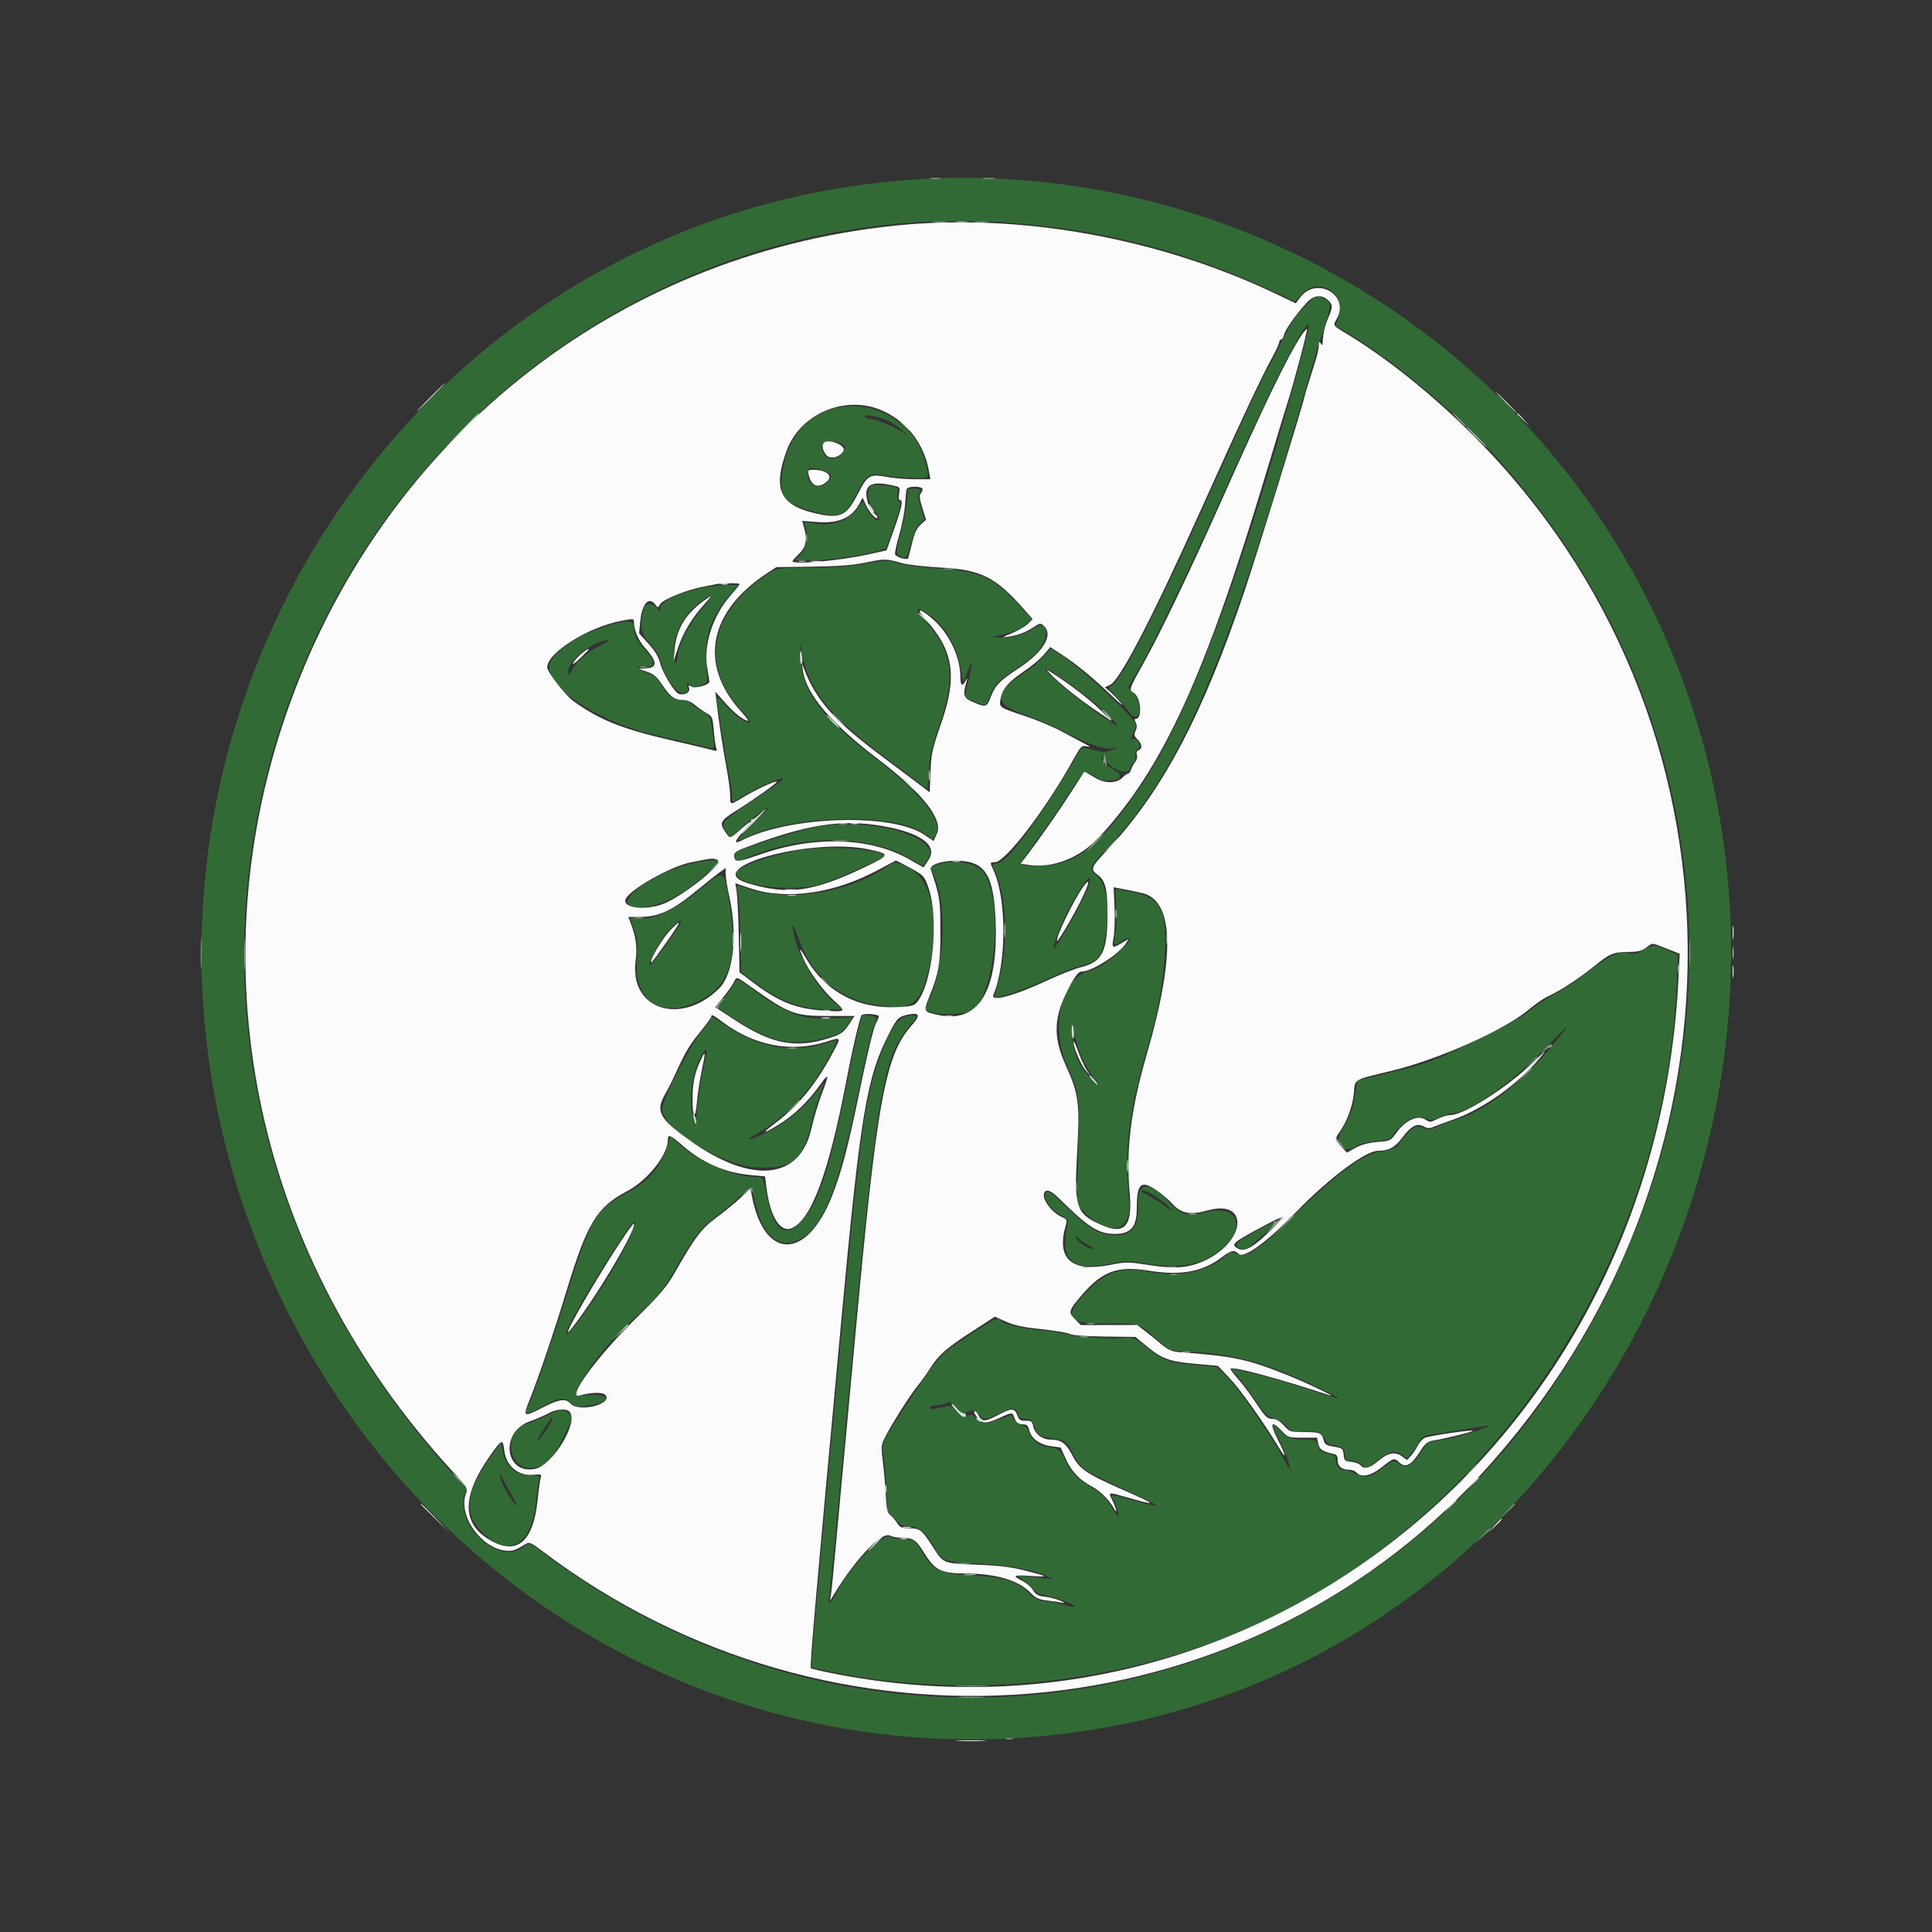 <svg id="svg" version="1.1" xmlns="http://www.w3.org/2000/svg" xmlns:xlink="http://www.w3.org/1999/xlink" width="400" height="400" viewBox="0, 0, 400,400"><rect x="0" y="0" width="400" height="400" fill="#333333" stroke="none"/><g id="svgg"><path id="path0" d="M190.040 37.123 C 82.074 43.760,12.686 156.296,53.605 258.398 C 82.505 330.512,155.711 371.477,230.469 357.368 C 335.403 337.563,391.168 213.417,337.917 118.164 C 308.275 65.142,250.380 33.413,190.040 37.123 M208.789 46.105 C 228.477 47.540,245.523 51.966,263.663 60.352 L 268.146 62.425 269.338 61.046 C 272.799 57.043,278.922 60.599,277.161 65.590 C 276.832 66.522,276.563 67.344,276.563 67.415 C 276.563 67.487,277.397 68.023,278.418 68.607 C 286.953 73.490,300.317 84.427,308.477 93.206 C 358.330 146.836,363.524 225.094,321.356 287.221 C 274.205 356.689,180.605 372.277,113.005 321.919 C 109.343 319.192,109.616 319.285,108.310 320.313 C 103.494 324.101,94.634 316.474,96.124 309.824 L 96.506 308.121 93.468 304.785 C 50.340 257.427,38.830 194.387,62.923 137.500 C 87.885 78.563,146.890 41.593,208.789 46.105 M272.070 61.697 C 271.288 62.016,268.171 65.482,267.321 66.978 C 267.073 67.415,266.033 69.443,265.011 71.484 C 263.989 73.525,262.885 75.611,262.557 76.118 C 261.643 77.536,257.621 86.206,250.120 102.930 C 239.717 126.126,232.100 141.036,230.213 141.895 C 229.304 142.310,229.307 142.318,231.154 144.313 C 232.174 145.415,233.369 146.825,233.811 147.447 C 234.398 148.274,234.807 148.505,235.326 148.306 C 236.413 147.889,235.958 144.808,234.599 143.389 L 233.562 142.306 235.398 139.220 C 238.127 134.633,246.556 117.277,251.923 105.197 C 262.434 81.535,270.037 66.391,270.949 67.303 C 271.130 67.484,269.650 73.387,267.551 80.859 C 256.196 121.275,245.972 148.112,236.597 162.109 C 227.723 175.358,222.746 179.297,214.879 179.297 C 210.814 179.297,210.780 179.127,213.980 174.887 C 215.473 172.908,218.397 168.696,220.477 165.527 C 224.584 159.270,224.535 159.308,226.664 160.754 C 227.845 161.556,228.467 161.712,229.977 161.582 C 232.529 161.363,232.531 160.327,229.982 158.984 C 228.215 158.054,227.609 157.005,228.516 156.445 C 228.730 156.313,228.906 156.532,228.906 156.933 C 228.906 158.737,233.624 160.849,233.915 159.175 C 233.989 158.748,234.321 158.187,234.652 157.929 C 235.035 157.630,235.183 157.085,235.058 156.433 C 234.933 155.775,235.055 155.333,235.400 155.201 C 235.696 155.087,235.938 154.668,235.938 154.269 C 235.938 153.480,234.662 152.589,234.181 153.041 C 234.018 153.195,234.171 152.758,234.521 152.070 C 234.870 151.383,235.156 150.524,235.156 150.162 C 235.156 148.698,223.765 138.135,219.031 135.209 L 217.571 134.307 215.915 136.109 C 215.003 137.100,213.118 138.653,211.724 139.561 C 205.774 143.436,205.801 145.817,211.816 147.844 C 214.233 148.658,218.145 150.341,220.508 151.582 C 225.366 154.135,228.714 155.243,230.573 154.914 C 231.732 154.708,231.710 154.738,230.300 155.279 C 228.925 155.806,228.515 155.804,226.393 155.258 C 224.467 154.762,223.968 154.743,223.728 155.156 C 216.039 168.372,208.908 178.213,206.665 178.706 C 206.007 178.850,205.469 179.020,205.469 179.083 C 205.469 179.146,205.813 179.977,206.235 180.929 C 208.663 186.419,208.737 197.262,206.395 204.420 C 206.057 205.454,205.842 206.359,205.917 206.430 C 206.350 206.839,212.289 204.819,216.636 202.787 C 219.410 201.489,222.502 200.246,223.506 200.023 C 227.486 199.143,228.284 198.085,228.999 192.745 C 229.708 187.446,228.991 182.965,227.185 181.404 C 225.298 179.772,225.286 179.804,229.311 175.529 C 244.869 159.003,254.438 136.361,272.130 74.219 C 272.466 73.037,273.262 70.488,273.898 68.555 C 275.672 63.160,275.700 62.680,274.277 61.944 C 273.622 61.605,273.033 61.339,272.969 61.353 C 272.904 61.367,272.500 61.521,272.070 61.697 M172.656 84.586 C 166.338 86.352,162.489 91.505,161.850 99.051 C 161.502 103.158,162.839 104.479,168.930 106.043 C 173.821 107.299,175.016 106.791,177.148 102.555 C 179.294 98.292,180.036 97.803,183.397 98.437 C 186.285 98.982,191.572 99.175,192.001 98.752 C 192.401 98.356,191.442 94.621,190.417 92.578 C 187.189 86.148,179.480 82.679,172.656 84.586 M183.772 87.084 C 184.641 87.480,185.967 88.365,186.719 89.050 L 188.086 90.296 186.761 89.418 C 185.038 88.276,181.291 86.740,180.199 86.728 C 179.728 86.723,179.218 86.516,179.065 86.269 C 178.670 85.630,181.756 86.164,183.772 87.084 M173.998 91.787 C 175.223 92.253,175.263 92.834,174.151 94.018 C 172.892 95.358,171.270 95.224,170.490 93.715 C 169.396 91.600,171.077 90.677,173.998 91.787 M170.113 97.305 C 172.207 97.833,172.556 98.573,171.303 99.826 C 169.599 101.530,167.188 100.589,167.188 98.220 C 167.188 96.761,167.528 96.654,170.113 97.305 M179.925 101.009 C 179.415 102.338,179.738 103.859,180.859 105.407 C 182.055 107.057,182.311 107.813,181.675 107.813 C 181.188 107.813,179.408 105.652,179.102 104.690 C 178.765 103.628,178.458 103.720,177.539 105.158 C 175.849 107.801,172.078 109.110,168.351 108.346 C 166.787 108.026,166.412 108.044,166.561 108.435 C 167.548 111.006,167.031 113.905,165.349 115.228 L 164.348 116.016 167.623 116.013 C 171.262 116.011,177.459 115.188,181.068 114.228 L 183.425 113.602 185.083 108.873 C 186.475 104.904,186.650 104.094,186.170 103.825 C 185.770 103.602,185.662 103.112,185.809 102.202 C 186.020 100.904,186.013 100.898,184.167 100.645 C 181.245 100.244,180.183 100.335,179.925 101.009 M187.782 103.820 C 187.660 105.277,187.077 108.270,186.486 110.472 C 185.388 114.566,185.423 114.933,186.947 115.392 C 187.685 115.614,187.843 115.333,188.626 112.408 C 189.236 110.126,189.771 108.951,190.450 108.398 L 191.410 107.617 190.636 105.088 C 190.133 103.444,189.996 102.426,190.244 102.178 C 190.935 101.487,190.643 101.172,189.314 101.172 L 188.004 101.172 187.782 103.820 M178.516 116.816 C 175.945 117.292,172.678 117.515,167.885 117.541 C 161.033 117.578,160.948 117.589,159.283 118.652 C 146.960 126.524,144.724 137.811,153.624 147.221 C 154.810 148.475,155.446 149.422,155.166 149.515 C 154.389 149.774,152.090 148.134,150.201 145.974 C 149.231 144.866,148.440 144.219,148.443 144.538 C 148.454 145.616,150.342 157.598,150.954 160.475 C 151.289 162.046,151.563 163.936,151.563 164.674 C 151.563 166.226,151.668 166.269,153.065 165.284 C 155.331 163.684,162.109 160.627,162.109 161.205 C 162.109 161.538,161.393 162.057,155.176 166.229 C 149.317 170.161,149.095 170.447,150.440 172.335 L 151.271 173.503 152.882 171.961 C 154.962 169.970,158.555 167.188,159.045 167.188 C 159.255 167.188,157.921 168.613,156.081 170.355 C 152.606 173.644,151.927 174.656,153.869 173.652 C 163.505 168.669,185.326 168.094,191.534 172.660 L 193.138 173.839 193.802 172.564 C 195.161 169.952,190.523 164.077,182.016 157.638 C 170.188 148.684,165.990 143.201,165.757 136.402 L 165.641 133.008 166.180 135.829 C 167.514 142.812,172.028 148.444,182.587 156.301 C 186.041 158.871,189.515 161.493,190.306 162.127 C 191.097 162.762,191.820 163.281,191.913 163.281 C 192.005 163.281,192.166 161.650,192.271 159.656 C 192.431 156.599,192.780 155.100,194.500 150.091 C 197.980 139.957,197.238 134.775,191.390 128.377 C 189.098 125.869,189.665 125.278,192.436 127.286 C 195.716 129.662,198.052 133.686,198.944 138.499 L 199.446 141.211 200.172 139.343 C 201.364 136.272,201.539 136.880,200.564 140.712 C 200.060 142.691,199.684 144.345,199.727 144.388 C 199.832 144.493,203.901 146.094,204.063 146.094 C 204.133 146.094,204.489 145.313,204.853 144.358 C 205.827 141.810,206.820 140.744,210.334 138.477 C 212.073 137.355,214.052 135.803,214.734 135.027 C 217.521 131.852,216.989 127.994,214.053 130.085 C 212.316 131.322,209.866 132.034,207.470 131.999 L 205.273 131.966 207.523 131.421 C 209.925 130.839,211.390 130.153,212.775 128.964 L 213.636 128.224 211.408 125.789 C 205.571 119.409,203.501 118.425,194.515 117.752 C 190.692 117.466,186.892 116.971,185.921 116.633 C 183.849 115.912,183.333 115.924,178.516 116.816 M145.497 121.690 C 140.229 122.847,136.728 124.535,136.706 125.927 C 136.693 126.749,136.685 126.748,135.936 125.850 C 134.873 124.575,133.480 124.834,133.154 126.367 C 132.423 129.803,132.720 131.266,134.543 133.214 C 135.617 134.363,136.447 135.710,136.732 136.768 C 137.744 140.524,140.239 143.915,141.695 143.512 C 142.414 143.314,142.525 143.087,142.314 142.247 C 142.062 141.243,142.074 141.236,142.999 141.850 C 143.847 142.413,144.064 142.416,145.182 141.883 L 146.424 141.290 146.213 137.149 C 145.916 131.312,147.114 127.945,151.265 122.949 L 152.807 121.094 150.329 121.133 C 148.967 121.155,146.792 121.405,145.497 121.690 M145.572 125.780 C 143.162 128.383,140.684 132.991,140.348 135.495 C 140.010 138.015,139.453 137.821,139.453 135.183 C 139.453 131.090,141.563 127.088,145.053 124.559 C 147.633 122.690,147.885 123.282,145.572 125.780 M126.758 129.273 C 119.711 131.152,113.609 135.387,113.685 138.346 C 113.801 142.827,124.682 149.699,135.547 152.153 C 138.877 152.905,142.990 153.874,144.686 154.307 C 148.377 155.248,148.038 155.576,147.508 151.574 C 147.078 148.322,147.045 148.251,145.610 147.446 C 144.806 146.996,143.740 146.244,143.241 145.775 C 142.642 145.212,141.836 144.922,140.874 144.922 C 139.269 144.922,138.097 143.943,136.675 141.412 C 136.079 140.352,135.415 139.842,133.959 139.324 C 131.624 138.495,131.425 137.772,133.582 137.955 C 134.435 138.027,135.138 137.954,135.145 137.793 C 135.151 137.632,135.156 137.242,135.156 136.927 C 135.156 136.612,134.368 135.467,133.404 134.382 C 131.720 132.485,131.403 131.821,131.164 129.688 C 131.023 128.425,130.221 128.350,126.758 129.273 M124.364 133.603 C 121.721 134.885,118.950 137.341,118.298 138.979 C 118.066 139.562,117.803 139.846,117.714 139.610 C 117.003 137.721,120.820 133.944,124.609 132.787 C 126.745 132.135,126.635 132.501,124.364 133.603 M219.388 140.097 C 224.577 143.610,230.439 148.536,231.297 150.104 C 231.942 151.282,221.872 143.902,218.164 140.480 C 215.294 137.830,215.804 137.671,219.388 140.097 M167.690 171.467 C 164.140 172.298,152.408 176.119,152.205 176.510 C 152.134 176.646,152.180 177.139,152.308 177.604 L 152.539 178.451 154.883 177.476 C 166.382 172.692,179.785 172.782,188.316 177.701 C 189.860 178.591,191.144 179.270,191.168 179.210 C 191.193 179.151,191.613 178.531,192.101 177.834 C 195.404 173.119,178.954 168.828,167.690 171.467 M166.992 175.813 C 160.841 176.653,152.927 179.245,152.511 180.557 C 151.627 183.341,164.602 184.977,170.689 182.849 C 173.582 181.838,182.442 177.870,182.957 177.356 C 184.196 176.116,172.825 175.018,166.992 175.813 M142.773 178.858 C 134.955 180.791,126.851 186.932,131.074 187.725 C 135.313 188.520,142.002 185.289,147.249 179.910 L 148.991 178.125 147.249 178.154 C 146.291 178.170,144.277 178.487,142.773 178.858 M183.789 179.355 C 175.456 184.919,163.264 186.868,154.868 183.979 C 152.177 183.053,152.320 182.972,152.791 185.156 C 152.999 186.123,153.236 190.146,153.317 194.095 L 153.463 201.277 156.279 203.395 C 161.560 207.368,165.909 208.968,171.457 208.979 L 174.359 208.984 172.755 207.611 C 169.319 204.670,165.846 199.048,164.620 194.441 C 163.765 191.231,164.011 190.539,164.996 193.381 C 168.058 202.210,173.459 206.894,182.045 208.166 C 188.275 209.089,189.978 208.189,191.575 203.136 C 194.792 192.951,193.514 182.811,188.660 180.014 C 185.755 178.340,185.384 178.290,183.789 179.355 M194.464 178.898 C 192.729 179.422,192.600 179.611,193.181 180.777 C 196.116 186.660,195.727 199.641,192.397 206.914 L 191.436 209.015 192.495 209.466 C 194.237 210.206,199.585 210.069,201.109 209.244 C 205.911 206.644,207.806 187.366,203.892 180.930 C 202.593 178.794,198.050 177.815,194.464 178.898 M144.873 184.192 C 139.391 188.699,134.702 190.761,131.377 190.126 C 130.877 190.030,130.469 189.978,130.469 190.009 C 130.469 190.040,130.837 191.114,131.287 192.395 C 132.013 194.460,132.076 195.235,131.840 199.218 C 131.357 207.390,137.093 210.978,144.696 207.259 C 151.116 204.117,152.864 198.469,150.989 186.914 C 149.837 179.815,150.070 179.918,144.873 184.192 M225.387 183.470 C 224.571 186.050,218.521 196.777,218.113 196.368 C 218.033 196.288,218.304 195.241,218.717 194.042 C 220.845 187.857,227.173 177.827,225.387 183.470 M231.095 187.396 C 231.220 189.279,231.148 191.875,230.936 193.164 C 230.467 196.004,230.469 196.008,232.227 194.922 C 235.363 192.984,233.874 195.422,230.044 198.495 C 228.446 199.778,226.918 200.614,225.402 201.036 C 219.770 202.602,217.428 212.550,220.842 220.410 C 223.577 226.706,223.563 226.603,223.251 238.703 L 222.973 249.475 224.215 250.717 C 229.704 256.207,234.370 255.187,233.748 248.633 C 232.688 237.460,233.621 230.216,238.051 215.234 C 241.150 204.753,242.230 191.947,240.316 188.364 C 239.237 186.342,237.656 185.314,234.776 184.760 C 233.588 184.531,232.223 184.260,231.742 184.158 C 230.875 183.973,230.869 184.003,231.095 187.396 M141.016 190.848 C 141.016 191.477,134.740 200.105,134.476 199.840 C 134.033 199.397,136.808 194.403,138.505 192.589 C 140.160 190.819,141.016 190.225,141.016 190.848 M340.154 196.757 C 338.559 197.614,338.149 197.687,337.066 197.309 C 335.398 196.728,333.047 197.872,328.332 201.559 C 326.406 203.066,323.471 205.005,321.812 205.868 C 320.152 206.732,317.862 208.245,316.722 209.231 C 315.323 210.441,312.107 212.262,306.836 214.828 C 296.717 219.755,295.594 220.180,287.695 222.082 L 281.055 223.681 280.554 226.782 C 280.094 229.636,279.417 231.381,277.519 234.614 C 276.209 236.845,278.449 238.938,280.547 237.444 C 281.363 236.863,282.636 236.518,284.708 236.315 C 287.384 236.053,287.775 235.907,288.476 234.914 C 290.627 231.866,293.027 230.694,295.242 231.611 C 296.147 231.986,296.623 231.929,298.067 231.274 C 299.023 230.841,300.195 230.482,300.672 230.477 C 304.362 230.441,313.662 223.713,321.616 215.327 C 325.481 211.252,325.324 211.721,321.128 216.787 C 315.140 224.018,307.348 230.040,301.848 231.687 C 300.294 232.153,298.339 232.876,297.502 233.296 C 296.284 233.906,295.793 233.973,295.042 233.631 C 293.425 232.894,292.693 233.148,291.049 235.016 C 290.171 236.013,289.453 236.958,289.453 237.117 C 289.453 237.559,287.522 238.217,285.352 238.515 C 282.158 238.953,275.967 243.656,267.246 252.270 C 260.602 258.830,258.022 260.545,256.154 259.640 C 254.979 259.071,254.832 259.078,254.104 259.739 C 250.186 263.297,244.323 264.576,237.759 263.306 C 231.787 262.150,228.499 263.381,224.066 268.429 C 220.152 272.885,221.356 274.133,229.460 274.019 C 235.770 273.931,235.724 273.916,239.567 277.276 L 242.221 279.596 246.794 279.857 C 255.629 280.362,262.311 282.224,272.168 286.930 C 278.440 289.924,278.607 290.174,273.145 288.393 C 266.450 286.211,262.930 285.176,259.375 284.345 C 257.549 283.919,255.703 283.462,255.273 283.331 C 254.719 283.161,254.965 283.606,256.122 284.864 C 257.019 285.839,258.748 288.132,259.965 289.961 C 261.861 292.809,262.369 293.321,263.516 293.536 C 264.295 293.682,265.439 294.371,266.249 295.182 C 267.586 296.519,267.734 296.568,269.857 296.387 C 272.581 296.155,273.612 296.512,274.287 297.921 C 274.681 298.743,275.179 299.071,276.312 299.255 C 277.936 299.519,278.500 300.087,278.510 301.465 C 278.513 301.948,278.647 302.358,278.809 302.375 C 278.970 302.393,279.572 302.442,280.148 302.485 C 280.723 302.527,281.528 302.865,281.936 303.234 C 282.930 304.134,283.013 304.114,284.936 302.539 C 287.444 300.484,288.771 300.130,290.188 301.139 L 291.335 301.955 292.249 300.832 C 292.752 300.214,293.457 299.169,293.816 298.510 C 294.287 297.645,294.829 297.258,295.769 297.114 C 296.485 297.004,299.355 296.545,302.148 296.095 C 304.941 295.644,307.754 295.198,308.398 295.103 C 309.043 295.009,307.757 295.549,305.540 296.303 C 303.323 297.058,300.187 297.881,298.570 298.132 L 295.629 298.589 294.092 300.852 C 292.479 303.228,291.044 304.021,289.881 303.180 C 288.583 302.241,288.241 302.305,286.430 303.816 C 284.014 305.834,282.573 306.151,280.612 305.100 C 279.788 304.658,278.750 304.297,278.307 304.297 C 277.208 304.297,276.563 303.566,276.563 302.321 C 276.563 301.415,276.352 301.239,274.902 300.934 C 273.487 300.637,273.187 300.399,272.868 299.316 C 272.497 298.056,272.476 298.047,270.011 298.047 C 267.195 298.047,266.259 297.670,264.784 295.941 C 263.282 294.181,263.106 294.849,264.427 297.297 C 265.723 299.698,267.351 303.873,267.092 304.132 C 266.997 304.227,266.349 303.204,265.650 301.859 C 263.419 297.563,256.391 287.378,254.136 285.170 L 251.955 283.036 247.123 282.571 C 241.732 282.051,240.879 281.727,237.171 278.790 C 234.940 277.024,234.531 276.843,233.069 276.977 C 229.924 277.265,223.610 276.927,221.644 276.364 C 220.551 276.052,217.738 275.624,215.394 275.415 C 211.315 275.050,207.669 274.154,207.204 273.401 C 206.741 272.652,205.649 273.153,200.854 276.311 C 194.586 280.440,194.665 280.355,188.441 289.648 C 182.842 298.008,182.357 298.993,182.846 301.008 C 183.051 301.850,183.330 304.824,183.467 307.617 L 183.716 312.695 185.120 314.343 C 186.348 315.784,186.727 315.992,188.154 316.003 C 190.184 316.019,191.669 317.185,193.278 320.026 C 195.130 323.296,195.046 323.263,202.734 323.741 C 209.461 324.160,213.789 324.954,216.797 326.321 L 218.164 326.942 216.016 326.732 C 214.834 326.616,213.076 326.422,212.109 326.300 L 210.352 326.079 211.970 327.269 C 212.861 327.925,213.833 328.808,214.130 329.234 C 214.474 329.724,215.452 330.153,216.809 330.406 C 219.011 330.818,222.865 332.344,222.535 332.673 C 222.433 332.775,221.380 332.577,220.195 332.232 C 219.010 331.888,217.277 331.562,216.345 331.508 C 214.959 331.428,214.356 331.124,213.056 329.848 C 210.538 327.377,207.824 326.526,201.367 326.180 C 194.265 325.800,193.181 325.268,190.609 320.898 C 189.431 318.896,189.220 318.766,187.109 318.742 C 186.143 318.731,184.919 318.483,184.389 318.190 C 182.721 317.266,176.013 324.264,173.108 329.957 C 172.052 332.027,171.311 332.556,171.638 331.006 C 171.768 330.388,173.458 312.744,175.392 291.798 C 181.517 225.457,182.616 218.871,188.723 211.915 C 190.176 210.261,190.037 209.989,187.919 210.347 C 185.651 210.730,183.824 213.630,181.638 220.320 C 178.849 228.857,177.865 236.450,173.623 282.227 C 168.292 339.761,167.839 344.923,168.103 345.186 C 168.205 345.288,170.370 345.787,172.914 346.294 C 199.231 351.540,228.518 348.902,253.711 339.016 C 306.554 318.281,344.672 262.972,347.147 203.440 L 347.385 197.699 345.128 196.701 C 342.433 195.509,342.477 195.509,340.154 196.757 M151.783 204.004 C 151.382 204.702,150.465 206.007,149.745 206.903 L 148.435 208.532 151.073 210.285 C 159.669 215.997,163.864 216.879,171.798 214.642 C 173.922 214.043,174.417 213.720,175.404 212.285 L 176.549 210.621 172.747 210.829 C 166.314 211.181,163.118 210.092,156.445 205.278 C 152.323 202.304,152.700 202.407,151.783 204.004 M177.959 212.160 C 177.626 213.314,176.571 218.213,175.616 223.047 C 171.924 241.721,169.495 249.158,165.838 252.974 C 162.423 256.538,160.137 254.721,158.695 247.294 C 158.035 243.892,157.967 243.753,156.968 243.751 C 152.156 243.745,145.035 240.849,141.119 237.305 L 138.785 235.193 138.294 236.835 C 136.921 241.424,134.293 244.627,130.078 246.843 C 123.149 250.488,122.524 251.555,116.935 269.305 C 113.632 279.796,110.361 289.122,109.191 291.384 C 108.343 293.025,109.084 292.992,112.241 291.249 C 115.717 289.331,116.846 289.174,118.194 290.423 C 118.971 291.143,119.576 291.381,120.288 291.247 C 120.839 291.143,122.026 290.946,122.927 290.811 C 126.830 290.223,126.023 288.471,122.017 288.834 C 118.587 289.145,118.538 289.043,120.534 285.719 C 123.103 281.439,126.221 277.765,131.599 272.682 C 136.362 268.180,137.209 267.175,139.416 263.406 C 143.927 255.703,144.915 254.413,148.242 251.873 C 149.961 250.561,152.283 248.605,153.403 247.525 C 154.823 246.158,155.493 245.732,155.614 246.121 C 155.710 246.428,156.076 247.888,156.426 249.364 C 158.106 256.436,161.914 259.074,166.276 256.187 C 170.806 253.189,173.884 244.942,177.932 224.953 C 179.110 219.139,180.428 213.580,180.862 212.599 C 181.771 210.543,181.787 210.585,179.956 210.288 L 178.565 210.062 177.959 212.160 M147.266 210.906 C 147.266 211.103,146.384 212.290,145.307 213.543 C 142.827 216.428,137.101 227.682,137.106 229.662 C 137.116 233.591,149.530 241.314,156.445 241.694 C 163.882 242.102,166.224 240.271,167.964 232.689 C 168.399 230.795,169.270 227.895,169.900 226.244 C 170.561 224.511,170.766 223.653,170.386 224.213 C 167.369 228.658,163.531 232.042,158.841 234.396 C 155.311 236.167,153.471 236.487,156.538 234.795 C 162.854 231.313,168.139 225.635,172.000 218.182 C 173.638 215.020,173.645 215.058,171.592 215.782 C 164.669 218.225,157.248 217.071,150.519 212.505 C 147.470 210.436,147.266 210.336,147.266 210.906 M224.018 219.052 C 224.579 220.282,225.524 221.904,226.118 222.656 C 227.913 224.928,227.941 225.282,226.195 223.633 C 223.557 221.141,222.162 218.009,222.021 214.258 L 221.903 211.133 222.450 213.974 C 222.751 215.536,223.457 217.821,224.018 219.052 M145.726 220.742 C 145.302 222.547,144.716 226.133,144.425 228.711 L 143.895 233.398 143.384 231.055 C 142.533 227.155,143.394 221.554,145.327 218.413 C 146.502 216.505,146.595 217.047,145.726 220.742 M236.180 246.272 C 235.728 246.962,235.575 247.999,235.634 249.971 C 235.763 254.229,234.016 256.059,230.157 255.709 C 226.923 255.416,225.320 254.326,218.713 247.929 C 217.215 246.479,216.406 246.330,216.406 247.503 C 216.406 248.745,217.658 250.405,219.338 251.389 C 220.304 251.955,221.093 252.533,221.091 252.674 C 221.090 252.815,220.928 253.916,220.730 255.123 C 219.710 261.349,222.530 263.193,230.505 261.516 C 233.059 260.978,233.681 260.983,237.070 261.560 C 242.146 262.425,246.384 262.182,249.266 260.861 C 258.025 256.847,258.229 248.743,249.513 251.002 C 246.074 251.893,244.463 251.507,242.453 249.312 C 239.362 245.938,237.113 244.848,236.180 246.272 M239.084 247.606 C 240.849 248.747,242.578 250.246,242.578 250.636 C 242.578 250.754,242.026 250.386,241.351 249.818 C 240.675 249.250,239.269 248.352,238.226 247.823 C 237.182 247.295,236.328 246.777,236.328 246.673 C 236.328 246.187,237.504 246.586,239.084 247.606 M130.475 255.978 C 128.888 259.791,123.867 268.122,120.281 272.894 C 113.714 281.631,118.572 271.875,127.864 257.663 C 131.679 251.830,132.395 251.368,130.475 255.978 M260.768 254.526 C 255.970 257.111,255.371 257.643,256.399 258.406 C 257.032 258.875,257.296 258.868,258.283 258.357 C 259.278 257.842,265.371 252.312,264.844 252.402 C 264.736 252.420,262.902 253.376,260.768 254.526 M225.586 257.945 C 226.260 258.300,226.492 258.569,226.132 258.578 C 225.306 258.599,222.961 256.994,222.730 256.250 C 222.608 255.853,222.850 255.932,223.482 256.495 C 223.994 256.953,224.941 257.605,225.586 257.945 M198.116 291.499 C 199.118 292.719,199.214 292.751,200.459 292.275 C 201.669 291.814,201.812 291.847,202.554 292.765 C 203.568 294.021,204.083 294.003,207.037 292.606 C 209.681 291.355,210.432 291.398,210.788 292.817 C 210.960 293.504,211.294 293.752,212.054 293.756 C 213.418 293.764,213.890 294.122,214.198 295.383 C 214.594 297.000,215.392 297.537,217.852 297.842 C 220.597 298.181,220.855 298.378,222.285 301.211 C 223.699 304.012,224.376 304.485,231.932 307.954 C 241.200 312.210,241.535 312.568,234.382 310.570 C 230.215 309.406,229.660 309.361,230.362 310.244 C 230.872 310.887,231.772 313.671,231.543 313.899 C 231.447 313.996,230.726 313.033,229.940 311.761 C 228.936 310.134,227.962 309.129,226.659 308.374 C 223.184 306.362,221.806 305.019,220.621 302.487 C 219.679 300.473,219.283 300.013,218.335 299.830 C 217.704 299.709,216.665 299.509,216.026 299.385 C 214.757 299.141,212.891 297.211,212.891 296.145 C 212.891 295.731,212.417 295.331,211.654 295.100 C 210.974 294.895,210.227 294.375,209.994 293.945 C 209.761 293.516,209.533 293.097,209.487 293.015 C 209.441 292.934,208.426 293.263,207.232 293.748 C 204.434 294.884,203.181 294.870,202.168 293.693 C 201.473 292.885,201.209 292.810,200.243 293.150 C 199.231 293.506,199.019 293.417,198.025 292.227 C 196.940 290.928,196.902 290.916,195.165 291.354 C 193.003 291.898,192.578 291.906,192.578 291.406 C 192.578 291.191,193.062 291.003,193.652 290.988 C 194.243 290.973,195.078 290.810,195.508 290.625 C 196.773 290.081,197.018 290.163,198.116 291.499 M112.988 293.169 C 111.455 293.924,109.673 294.647,109.027 294.777 C 104.386 295.705,104.928 303.906,109.631 303.906 C 112.761 303.906,114.193 302.587,116.806 297.294 C 118.605 293.652,118.664 293.227,117.491 292.405 C 116.311 291.579,116.167 291.603,112.988 293.169 M114.307 293.957 C 113.919 294.969,111.553 298.438,111.251 298.438 C 111.094 298.438,111.682 297.295,112.558 295.898 C 114.078 293.474,114.800 292.672,114.307 293.957 M101.826 301.252 C 96.312 308.979,95.831 313.403,100.063 317.461 C 105.423 322.598,110.068 319.864,110.940 311.061 C 111.149 308.952,111.430 306.831,111.565 306.348 C 111.795 305.523,111.692 305.469,109.909 305.467 C 106.671 305.465,104.732 303.715,103.985 300.120 L 103.680 298.653 101.826 301.252 M105.823 309.325 C 107.259 311.747,107.227 312.449,105.781 310.262 C 104.326 308.062,103.514 306.373,103.531 305.586 C 103.541 305.129,103.727 305.294,104.063 306.055 C 104.347 306.699,105.139 308.171,105.823 309.325 " stroke="none" fill="#326a35" fill-rule="evenodd"></path><path id="path1" d="M185.352 46.711 C 126.806 52.758,78.455 91.646,59.113 148.242 C 40.616 202.366,53.415 260.583,93.432 304.345 C 96.809 308.037,96.861 308.126,96.433 309.356 C 94.791 314.065,100.071 321.067,105.273 321.079 C 106.364 321.082,106.828 320.897,108.892 319.639 C 109.579 319.220,109.984 319.394,112.173 321.052 C 172.267 366.544,256.488 359.731,306.574 305.326 C 364.274 242.650,363.626 148.827,305.088 90.216 C 296.576 81.694,287.039 74.047,278.613 68.987 C 275.936 67.380,275.958 67.415,276.758 66.016 C 279.565 61.105,272.525 57.058,269.139 61.637 L 268.280 62.799 263.902 60.717 C 239.665 49.197,210.917 44.071,185.352 46.711 M274.926 62.125 C 275.980 63.106,275.987 63.517,274.991 65.842 C 274.254 67.561,273.927 69.009,273.849 70.898 C 273.822 71.548,273.752 71.581,273.438 71.094 C 273.139 70.632,273.058 70.722,273.053 71.518 C 273.050 72.073,272.718 73.567,272.315 74.838 C 270.568 80.357,270.224 81.478,270.110 82.031 C 269.691 84.044,260.373 114.273,257.828 121.875 C 249.087 147.977,240.562 164.066,229.018 176.245 C 225.822 179.617,225.700 179.973,227.325 181.174 C 228.855 182.306,229.292 184.072,229.295 189.141 C 229.299 196.968,228.248 199.130,223.908 200.219 C 222.556 200.558,219.568 201.716,217.268 202.793 C 210.019 206.185,204.998 207.556,205.674 205.957 C 208.360 199.611,208.441 186.445,205.831 180.517 C 204.903 178.409,204.896 178.516,205.968 178.516 C 208.177 178.516,216.607 167.450,222.413 156.931 C 223.751 154.507,223.955 154.310,224.923 154.510 C 225.844 154.700,225.805 154.636,224.609 154.004 C 223.857 153.606,221.748 152.475,219.922 151.490 C 218.096 150.505,214.668 149.061,212.305 148.281 C 206.826 146.473,206.863 146.498,207.145 144.762 C 207.481 142.693,208.706 141.227,211.901 139.071 C 213.467 138.015,215.358 136.438,216.103 135.567 L 217.457 133.985 219.764 135.479 C 222.776 137.430,226.405 140.414,230.247 144.099 C 231.952 145.733,232.778 146.396,232.084 145.571 C 231.390 144.746,230.359 143.673,229.792 143.185 L 228.762 142.299 229.884 141.755 C 231.922 140.767,238.754 127.552,248.846 105.078 C 256.664 87.667,261.109 78.174,263.365 74.067 C 264.179 72.587,264.844 71.137,264.844 70.844 C 264.844 70.552,265.016 70.313,265.227 70.313 C 265.438 70.313,265.729 69.829,265.874 69.238 C 266.141 68.149,268.455 64.907,270.614 62.596 C 272.012 61.099,273.635 60.922,274.926 62.125 M269.358 69.568 C 266.618 73.708,261.598 84.089,253.037 103.320 C 246.536 117.922,240.546 130.449,236.990 136.878 C 233.606 142.995,233.696 142.723,234.798 143.494 C 236.250 144.512,236.537 148.828,235.152 148.828 C 234.863 148.828,234.861 149.057,235.144 149.587 C 235.429 150.119,235.420 150.631,235.115 151.302 C 234.749 152.105,234.811 152.389,235.504 153.082 C 236.473 154.052,236.570 155.010,235.731 155.332 C 235.344 155.480,235.218 155.830,235.375 156.324 C 235.513 156.759,235.370 157.369,235.042 157.743 C 234.726 158.103,234.347 158.794,234.200 159.277 C 234.052 159.761,233.775 160.156,233.583 160.156 C 233.391 160.156,232.919 160.483,232.535 160.883 C 231.184 162.288,228.677 162.295,226.503 160.899 C 225.445 160.220,224.526 159.732,224.461 159.813 C 224.396 159.894,223.220 161.719,221.846 163.867 C 219.364 167.750,215.325 173.549,212.701 177.001 L 211.327 178.806 212.837 179.048 C 217.906 179.858,223.534 177.673,227.566 173.328 C 240.732 159.138,249.477 140.077,262.106 98.047 C 264.269 90.850,266.300 84.170,266.620 83.203 C 267.717 79.885,270.776 68.302,270.602 68.128 C 270.505 68.032,269.946 68.680,269.358 69.568 M182.178 84.809 C 187.587 86.975,191.366 91.775,192.368 97.754 L 192.614 99.219 189.418 99.219 C 187.661 99.219,185.130 99.017,183.794 98.771 C 180.027 98.077,179.653 98.291,177.564 102.336 C 175.197 106.919,173.929 107.472,168.626 106.233 C 161.421 104.550,159.939 101.142,162.934 93.137 C 165.699 85.748,174.744 81.834,182.178 84.809 M170.573 91.667 C 170.096 92.143,170.304 93.262,171.037 94.168 C 171.875 95.203,173.883 94.717,174.644 93.294 C 175.218 92.222,171.503 90.737,170.573 91.667 M167.428 98.340 C 167.988 100.697,169.452 101.225,171.191 99.698 C 172.578 98.480,171.131 97.266,168.294 97.266 C 167.269 97.266,167.195 97.358,167.428 98.340 M185.483 100.659 C 186.283 100.855,186.365 101.046,186.149 102.199 C 185.997 103.012,186.058 103.516,186.310 103.516 C 187.032 103.516,186.754 104.928,185.136 109.488 L 183.553 113.948 179.765 114.784 C 173.803 116.100,164.063 116.969,164.063 116.185 C 164.063 116.063,164.678 115.383,165.430 114.674 C 166.904 113.284,167.188 111.710,166.438 109.094 L 166.079 107.842 169.104 108.075 C 173.670 108.427,176.395 107.223,178.003 104.145 L 178.592 103.016 179.280 104.535 C 179.983 106.089,181.641 107.894,181.641 107.106 C 181.641 106.865,181.320 106.497,180.928 106.287 C 180.536 106.077,180.009 105.216,179.756 104.372 C 178.545 100.331,180.086 99.332,185.483 100.659 M191.016 101.289 C 191.016 101.568,190.827 101.986,190.596 102.217 C 190.296 102.516,190.400 103.351,190.958 105.127 L 191.740 107.617 190.642 108.594 C 189.845 109.302,189.358 110.322,188.871 112.305 C 188.501 113.809,188.137 115.252,188.062 115.513 C 187.912 116.037,185.739 115.471,185.324 114.800 C 185.203 114.603,185.576 112.819,186.154 110.834 C 186.732 108.850,187.284 105.996,187.382 104.492 C 187.480 102.988,187.628 101.538,187.713 101.270 C 187.924 100.596,191.016 100.614,191.016 101.289 M186.719 116.587 C 187.901 116.924,191.596 117.343,194.935 117.517 C 203.134 117.946,206.215 119.518,212.142 126.299 L 213.790 128.184 212.831 129.144 C 212.303 129.672,210.826 130.542,209.549 131.077 C 207.381 131.986,207.330 132.035,208.789 131.816 C 210.837 131.509,212.389 130.919,214.042 129.820 C 215.294 128.988,215.438 128.970,216.093 129.562 C 218.175 131.447,216.037 135.007,210.742 138.470 C 206.955 140.947,206.043 141.901,205.093 144.379 C 204.284 146.492,204.178 146.517,201.302 145.285 C 199.410 144.474,199.282 143.944,200.207 140.757 C 200.333 140.321,200.233 140.385,199.952 140.918 C 199.239 142.275,198.828 141.966,198.828 140.074 C 198.828 136.136,196.553 131.266,193.381 128.414 C 190.540 125.860,189.357 125.712,191.585 128.189 C 197.439 134.700,198.251 140.003,194.882 149.708 C 192.988 155.160,192.800 156.019,192.653 159.855 L 192.492 164.047 190.289 162.372 C 189.077 161.451,185.633 158.866,182.635 156.628 C 172.845 149.318,169.053 145.090,166.551 138.693 L 166.007 137.305 166.237 138.867 C 166.964 143.809,172.043 149.758,182.009 157.340 C 190.997 164.179,195.299 169.653,193.982 172.576 L 193.287 174.117 191.340 172.807 C 184.575 168.255,163.330 168.948,153.478 174.043 C 151.884 174.867,152.048 174.132,153.906 172.116 C 156.087 169.750,155.854 169.524,153.425 171.649 C 150.989 173.780,151.194 173.751,150.087 172.126 C 148.911 170.398,149.189 169.864,152.284 167.925 C 156.164 165.493,161.006 162.047,160.813 161.855 C 160.557 161.599,156.461 163.487,153.912 165.036 C 151.096 166.746,151.172 166.756,151.172 164.668 C 151.172 163.712,150.826 161.120,150.404 158.907 C 149.696 155.196,148.785 149.152,148.301 144.947 L 148.102 143.215 150.264 145.642 C 152.136 147.743,154.048 149.219,154.900 149.219 C 155.038 149.219,154.323 148.299,153.313 147.175 C 144.581 137.463,146.750 126.525,158.984 118.563 L 160.742 117.419 168.164 117.320 C 173.669 117.246,176.544 117.024,179.297 116.460 C 183.264 115.646,183.435 115.649,186.719 116.587 M153.125 120.933 C 153.125 121.060,152.326 122.070,151.349 123.179 C 147.507 127.541,145.591 133.509,146.449 138.440 C 146.683 139.784,146.875 140.999,146.875 141.140 C 146.875 141.797,143.938 142.627,143.206 142.176 C 142.557 141.777,142.493 141.821,142.682 142.542 C 142.908 143.408,141.603 144.059,140.492 143.633 C 139.590 143.287,137.175 139.280,136.678 137.304 C 136.346 135.985,135.617 134.770,134.261 133.273 L 132.320 131.129 132.543 128.743 C 132.894 124.983,134.352 123.360,135.711 125.218 C 136.201 125.888,136.246 125.882,136.666 125.099 C 137.163 124.169,141.917 122.207,145.313 121.530 C 146.494 121.294,147.813 121.032,148.242 120.948 C 149.522 120.696,153.125 120.685,153.125 120.933 M145.469 124.559 C 141.910 127.179,140.034 130.360,139.678 134.375 L 139.453 136.914 140.355 134.180 C 141.370 131.101,143.367 127.775,145.755 125.184 C 147.631 123.149,147.569 123.013,145.469 124.559 M131.252 128.809 C 131.257 130.378,132.165 132.569,133.368 133.914 C 136.081 136.949,136.225 138.187,133.887 138.356 L 132.227 138.477 133.984 139.089 C 135.354 139.566,136.022 140.127,137.006 141.628 C 138.680 144.178,139.650 144.922,141.300 144.922 C 142.228 144.922,143.078 145.269,143.934 145.996 C 144.629 146.587,145.723 147.354,146.365 147.700 C 147.458 148.290,147.548 148.516,147.780 151.256 C 147.916 152.865,148.149 154.499,148.298 154.888 C 148.528 155.487,148.425 155.553,147.624 155.321 C 147.105 155.170,142.952 154.186,138.397 153.133 C 128.741 150.902,123.878 148.928,118.708 145.142 C 116.962 143.863,113.274 139.114,113.289 138.165 C 113.337 135.145,121.657 129.901,128.542 128.550 C 131.100 128.048,131.250 128.063,131.252 128.809 M120.334 135.394 C 119.668 135.954,118.924 136.789,118.681 137.249 C 118.438 137.709,119.058 137.298,120.057 136.334 C 121.057 135.370,121.875 134.535,121.875 134.478 C 121.875 134.204,121.442 134.461,120.334 135.394 M217.578 139.637 C 218.970 141.172,223.586 144.884,226.563 146.862 C 227.959 147.790,229.467 148.832,229.914 149.177 C 230.361 149.522,229.496 148.605,227.991 147.139 C 225.577 144.787,221.284 141.490,217.773 139.293 L 216.602 138.559 217.578 139.637 M184.194 171.305 C 191.081 172.727,194.100 175.238,192.261 178.012 L 191.211 179.596 188.238 177.906 C 180.275 173.381,168.748 172.976,157.617 176.830 C 152.632 178.556,152.181 178.596,152.032 177.325 C 151.922 176.381,152.177 176.235,156.926 174.526 C 168.540 170.346,175.546 169.518,184.194 171.305 M179.883 175.858 C 184.422 176.828,184.365 177.015,178.712 179.695 C 168.184 184.686,163.199 185.352,154.883 182.881 C 144.570 179.817,167.827 173.283,179.883 175.858 M148.679 178.200 C 149.352 179.288,140.661 186.030,136.998 187.262 C 133.189 188.543,128.861 187.919,129.526 186.185 C 130.282 184.216,138.795 179.386,142.969 178.559 C 144.150 178.324,145.469 178.063,145.898 177.979 C 147.465 177.670,148.398 177.745,148.679 178.200 M188.466 179.707 C 191.277 181.250,191.368 181.348,192.201 183.711 C 194.455 190.111,193.152 203.433,189.877 207.478 C 189.266 208.232,188.709 208.370,185.700 208.510 C 177.566 208.891,170.896 205.303,166.857 198.373 C 165.504 196.052,165.313 196.026,166.252 198.292 C 167.315 200.857,170.228 204.922,172.471 206.972 C 175.260 209.521,175.251 209.533,170.801 209.255 C 164.919 208.889,161.410 207.526,156.093 203.545 L 153.113 201.313 152.960 193.918 C 152.875 189.851,152.680 185.700,152.527 184.694 L 152.248 182.865 155.323 183.902 C 162.820 186.429,172.758 185.003,181.836 180.098 C 183.770 179.053,185.404 178.182,185.468 178.161 C 185.531 178.141,186.881 178.837,188.466 179.707 M200.977 178.555 C 204.519 179.521,205.847 182.727,206.139 191.016 C 206.641 205.235,202.576 211.876,194.413 210.169 C 191.186 209.495,191.164 209.456,192.338 206.522 C 194.419 201.320,194.729 199.488,194.696 192.578 C 194.665 186.066,194.614 185.741,192.725 180.040 C 192.252 178.612,197.633 177.644,200.977 178.555 M150.245 180.957 C 150.240 181.655,150.571 183.721,150.981 185.547 C 152.760 193.481,151.883 201.653,148.937 204.599 C 141.081 212.455,130.379 209.084,131.582 199.134 C 131.960 196.008,131.704 194.053,130.507 190.918 L 130.097 189.844 132.201 189.844 C 136.482 189.844,139.134 188.609,144.662 184.045 C 146.344 182.656,148.278 181.122,148.958 180.637 C 149.639 180.151,150.209 179.739,150.225 179.721 C 150.241 179.703,150.250 180.259,150.245 180.957 M224.328 183.530 C 222.322 186.242,218.423 194.335,218.894 194.806 C 218.979 194.890,220.093 193.149,221.371 190.936 C 224.694 185.186,226.560 180.510,224.328 183.530 M236.870 185.003 C 243.053 186.920,243.262 198.129,237.486 218.069 C 234.107 229.734,233.081 238.013,233.890 247.070 C 234.506 253.957,232.808 255.785,227.876 253.546 C 222.765 251.225,222.367 249.990,223.016 238.477 C 223.585 228.384,223.335 226.482,220.666 220.607 C 217.862 214.433,218.120 210.265,221.715 203.726 C 222.630 202.061,223.361 201.172,223.815 201.172 C 226.043 201.172,231.700 197.587,233.149 195.258 L 233.681 194.403 232.248 195.248 C 230.244 196.431,230.136 196.354,230.565 194.043 C 230.775 192.915,230.861 190.127,230.757 187.848 L 230.568 183.703 233.306 184.225 C 234.812 184.512,236.416 184.862,236.870 185.003 M138.883 192.480 C 137.103 194.291,134.196 199.219,134.908 199.219 C 134.975 199.219,136.002 197.856,137.189 196.191 C 141.089 190.721,141.502 189.818,138.883 192.480 M345.024 196.383 L 347.766 197.454 347.504 202.731 C 342.836 296.789,261.823 363.684,173.242 346.624 C 170.449 346.086,168.034 345.520,167.875 345.366 C 167.609 345.108,168.885 330.545,174.214 273.047 C 178.136 230.723,179.425 223.007,184.083 213.952 C 185.743 210.726,186.085 210.409,188.348 210.000 C 190.371 209.636,190.548 210.300,188.913 212.110 C 183.233 218.397,181.594 227.402,176.967 277.734 C 175.674 291.807,174.442 305.078,174.229 307.227 C 174.016 309.375,173.488 315.088,173.056 319.922 C 172.624 324.756,172.174 329.326,172.056 330.078 L 171.842 331.445 172.861 329.779 C 177.194 322.693,182.508 317.136,184.209 317.911 C 184.750 318.158,185.690 318.359,186.298 318.359 C 189.045 318.359,189.607 318.714,191.369 321.557 C 193.592 325.146,194.845 325.758,200.000 325.779 C 206.349 325.806,210.960 327.206,213.488 329.874 C 214.443 330.881,215.085 331.170,216.808 331.367 C 217.984 331.502,219.385 331.708,219.922 331.826 C 220.619 331.978,220.518 331.863,219.569 331.424 C 218.838 331.085,217.413 330.711,216.403 330.591 C 214.908 330.414,214.441 330.163,213.898 329.244 C 213.532 328.623,212.540 327.762,211.694 327.331 C 209.490 326.207,209.757 326.033,213.311 326.277 C 217.240 326.546,217.105 326.403,212.271 325.177 C 209.358 324.438,206.925 324.140,202.350 323.960 C 195.170 323.677,195.374 323.760,193.087 320.192 C 190.866 316.726,190.490 316.434,188.229 316.419 C 186.685 316.408,186.318 316.248,185.738 315.332 C 185.364 314.741,184.722 313.988,184.311 313.659 C 183.704 313.172,183.531 312.404,183.388 309.557 C 183.292 307.631,183.022 304.534,182.789 302.676 C 182.393 299.515,182.421 299.188,183.221 297.598 C 184.565 294.926,188.283 289.041,189.848 287.109 C 190.631 286.143,191.887 284.385,192.639 283.203 C 194.379 280.472,195.930 279.124,201.488 275.516 L 205.976 272.602 208.273 273.633 C 209.997 274.407,211.826 274.796,215.608 275.194 C 218.379 275.485,221.032 275.930,221.503 276.182 C 222.038 276.468,224.749 276.670,228.721 276.719 L 235.083 276.797 237.366 278.689 C 240.558 281.335,242.050 281.878,247.461 282.363 L 252.148 282.783 254.492 285.240 C 256.712 287.567,261.535 294.330,264.609 299.429 C 266.458 302.495,266.401 301.729,264.498 297.942 C 262.802 294.566,263.161 293.911,265.404 296.289 C 266.660 297.620,266.773 297.656,269.685 297.656 L 272.676 297.656 272.917 298.862 C 273.159 300.074,273.770 300.506,275.879 300.957 C 276.756 301.145,276.953 301.398,276.953 302.337 C 276.953 303.601,277.829 304.297,279.419 304.297 C 279.944 304.297,280.592 304.561,280.859 304.883 C 281.749 305.955,283.761 305.589,285.805 303.983 C 288.609 301.778,288.625 301.773,289.673 302.758 C 290.976 303.981,292.176 303.379,293.945 300.612 C 295.110 298.791,295.532 298.438,296.778 298.238 C 299.337 297.828,305.119 296.395,304.939 296.216 C 304.703 295.979,296.107 297.240,295.038 297.668 C 294.565 297.858,293.886 298.592,293.528 299.299 C 293.170 300.007,292.525 300.971,292.095 301.442 L 291.313 302.298 290.232 301.499 C 288.822 300.457,287.323 300.775,285.238 302.560 C 283.555 304.000,282.412 304.250,281.659 303.342 C 281.401 303.032,280.545 302.724,279.755 302.659 C 278.446 302.549,278.309 302.426,278.196 301.247 C 278.065 299.880,277.963 299.805,275.723 299.434 C 274.589 299.246,274.244 298.982,274.032 298.138 C 273.662 296.663,273.251 296.497,269.950 296.490 C 267.135 296.485,267.010 296.443,265.795 295.117 C 264.904 294.144,264.210 293.750,263.385 293.750 C 262.364 293.750,261.961 293.351,259.990 290.388 C 258.759 288.539,257.037 286.251,256.163 285.302 C 255.289 284.354,254.675 283.476,254.799 283.352 C 255.291 282.860,264.623 285.375,275.195 288.847 C 277.312 289.543,270.331 286.201,266.406 284.641 C 258.194 281.376,255.369 280.778,244.253 279.956 C 242.568 279.831,241.906 279.542,240.422 278.281 C 239.435 277.443,237.909 276.211,237.031 275.542 L 235.434 274.326 229.605 274.337 L 223.777 274.348 222.556 273.127 C 221.133 271.704,221.233 271.342,223.907 268.213 C 228.215 263.173,231.326 262.030,237.865 263.082 C 244.501 264.149,249.010 263.323,252.946 260.318 C 254.890 258.835,255.521 258.702,256.406 259.586 C 257.512 260.693,262.224 257.252,268.600 250.681 C 275.135 243.945,282.717 238.290,285.248 238.264 C 287.561 238.239,288.774 237.590,290.310 235.554 C 292.136 233.133,293.367 232.475,294.717 233.198 C 295.584 233.662,295.943 233.667,296.994 233.228 C 297.681 232.942,299.407 232.306,300.831 231.816 C 306.898 229.726,314.429 224.378,318.751 219.090 C 320.330 217.158,320.232 217.219,317.525 219.856 C 312.182 225.060,303.119 230.859,300.330 230.859 C 299.702 230.859,298.491 231.215,297.640 231.649 C 296.184 232.392,296.033 232.400,295.108 231.794 C 293.578 230.791,290.979 231.927,289.229 234.363 C 287.901 236.212,287.896 236.214,285.138 236.446 C 283.246 236.604,281.825 236.986,280.622 237.658 L 278.866 238.639 277.726 237.386 C 276.358 235.883,276.345 235.778,277.356 234.357 C 278.843 232.269,280.018 229.107,280.290 226.459 C 280.618 223.257,279.856 223.716,288.266 221.662 C 298.064 219.270,311.697 213.158,316.603 208.959 C 317.891 207.856,319.703 206.621,320.629 206.215 C 322.869 205.232,326.953 202.557,330.078 200.026 C 333.304 197.413,334.008 197.120,337.120 197.091 C 339.117 197.072,339.921 196.880,340.831 196.202 C 342.259 195.139,341.785 195.118,345.024 196.383 M156.722 205.185 C 163.446 209.892,164.749 210.352,171.368 210.352 L 176.915 210.352 176.284 211.328 C 174.678 213.811,174.333 214.080,171.680 214.924 C 164.766 217.123,159.839 216.198,152.302 211.284 L 148.063 208.519 149.564 206.701 C 150.389 205.701,151.390 204.312,151.788 203.613 C 152.668 202.071,151.946 201.841,156.722 205.185 M181.961 210.358 C 182.030 210.420,181.725 211.177,181.285 212.041 C 180.831 212.931,179.471 218.566,178.142 225.067 C 175.685 237.086,174.339 242.264,172.318 247.478 C 167.062 261.032,158.185 261.038,155.644 247.489 L 155.377 246.067 153.372 247.954 C 152.269 248.991,150.023 250.831,148.380 252.042 C 145.231 254.362,143.916 256.100,139.652 263.575 C 138.026 266.426,136.687 267.996,131.569 273.047 C 123.496 281.016,117.167 289.690,119.987 288.923 C 122.533 288.229,124.833 288.195,125.370 288.843 C 126.929 290.721,119.838 292.474,118.164 290.625 C 117.111 289.461,115.776 289.653,112.222 291.480 C 108.368 293.461,108.220 293.376,109.588 289.969 C 111.512 285.180,114.708 275.752,117.377 266.992 C 121.577 253.208,123.580 249.916,129.737 246.681 C 134.112 244.382,138.281 239.117,138.281 235.892 C 138.281 234.763,138.824 234.988,141.269 237.127 C 145.451 240.787,150.080 242.800,155.428 243.285 L 158.396 243.555 158.687 245.884 C 159.422 251.785,161.493 255.199,163.803 254.321 C 167.895 252.766,171.550 242.998,175.215 223.828 C 176.401 217.619,177.665 212.103,178.332 210.220 C 178.493 209.766,181.429 209.878,181.961 210.358 M149.724 211.676 C 156.229 216.538,163.878 217.971,171.077 215.679 C 174.255 214.667,174.230 214.616,172.306 218.182 C 168.873 224.547,165.294 228.914,160.586 232.481 C 157.603 234.741,157.795 234.914,161.082 232.927 C 164.138 231.080,167.197 228.205,169.430 225.080 C 171.681 221.930,171.800 222.144,170.168 226.407 C 169.436 228.319,168.449 231.611,167.973 233.722 C 165.599 244.273,155.675 245.251,142.935 236.191 C 136.481 231.601,135.655 230.085,137.687 226.563 C 138.245 225.596,139.141 223.838,139.677 222.656 C 141.836 217.899,142.691 216.442,144.929 213.696 C 146.214 212.119,147.266 210.677,147.266 210.492 C 147.266 209.930,147.608 210.095,149.724 211.676 M222.274 215.708 C 222.259 216.896,223.793 220.474,224.834 221.680 L 225.846 222.852 224.984 221.551 C 224.510 220.836,223.708 219.078,223.202 217.645 C 222.696 216.212,222.278 215.340,222.274 215.708 M144.978 219.695 C 143.830 222.136,143.379 224.345,143.375 227.539 C 143.370 231.481,143.969 231.948,144.285 228.249 C 144.428 226.569,144.879 223.613,145.285 221.680 C 146.146 217.590,146.102 217.304,144.978 219.695 M239.261 246.309 C 240.410 247.071,242.000 248.414,242.793 249.292 C 244.575 251.264,246.471 251.607,250.043 250.605 C 258.599 248.205,258.074 256.942,249.420 260.992 C 246.132 262.531,243.234 262.758,237.781 261.902 C 233.561 261.241,233.120 261.238,230.032 261.851 C 221.830 263.479,218.642 260.702,220.655 253.685 C 220.963 252.608,220.891 252.445,219.910 252.011 C 217.761 251.059,215.692 248.281,216.183 247.003 C 216.529 246.101,217.561 246.437,219.090 247.949 C 225.316 254.108,227.431 255.469,230.781 255.469 C 234.153 255.469,235.349 254.074,235.359 250.129 C 235.373 245.089,236.201 244.277,239.261 246.309 M263.270 254.521 C 259.851 257.994,257.703 259.267,256.420 258.580 C 254.742 257.682,255.085 257.349,260.896 254.223 C 266.166 251.389,266.332 251.410,263.270 254.521 M128.048 257.756 C 122.532 266.191,115.748 278.173,118.064 275.387 C 122.761 269.738,132.040 254.175,131.207 253.343 C 131.116 253.251,129.694 255.237,128.048 257.756 M117.891 292.266 C 119.940 294.315,114.430 303.435,110.722 304.131 C 104.492 305.300,103.491 296.466,109.610 294.315 C 110.877 293.869,112.615 293.120,113.471 292.651 C 115.185 291.711,117.163 291.538,117.891 292.266 M206.641 292.969 C 203.982 294.373,203.231 294.410,202.663 293.164 C 202.419 292.627,202.060 292.188,201.867 292.188 C 201.475 292.188,201.777 292.820,202.659 293.848 C 203.455 294.774,204.498 294.703,206.972 293.551 C 209.526 292.362,209.644 292.358,209.987 293.457 C 210.318 294.517,210.852 294.908,211.981 294.916 C 212.601 294.920,212.897 295.233,213.084 296.083 C 213.456 297.777,215.236 299.092,217.597 299.417 L 219.601 299.692 220.681 302.099 C 221.811 304.618,223.596 306.493,226.085 307.776 C 227.725 308.621,229.671 310.558,230.633 312.305 C 231.466 313.816,231.081 312.153,230.195 310.413 C 229.429 308.908,229.473 308.900,233.020 309.923 C 239.907 311.907,239.780 311.652,232.227 308.335 C 224.932 305.132,223.430 304.100,222.014 301.317 C 220.742 298.818,219.704 298.061,217.533 298.053 C 215.769 298.045,214.241 296.889,213.928 295.324 C 213.720 294.283,213.531 294.141,212.353 294.141 C 211.216 294.141,210.952 293.963,210.605 292.969 C 210.094 291.502,209.417 291.502,206.641 292.969 M104.398 300.240 C 104.770 303.533,107.310 305.662,110.483 305.339 C 112.063 305.178,112.161 305.223,111.934 306.001 C 111.800 306.460,111.509 308.594,111.286 310.742 C 110.440 318.907,107.255 321.857,102.122 319.229 C 95.545 315.863,95.355 310.029,101.537 301.270 C 103.886 297.941,104.129 297.854,104.398 300.240 M309.354 315.918 L 308.008 317.383 309.473 316.037 C 310.836 314.784,311.117 314.453,310.819 314.453 C 310.754 314.453,310.094 315.112,309.354 315.918 " stroke="none" fill="#fbfbfb" fill-rule="evenodd"></path><path id="path2" d="M198.150 45.983 C 198.744 46.073,199.623 46.071,200.103 45.978 C 200.583 45.885,200.098 45.812,199.023 45.815 C 197.949 45.818,197.556 45.894,198.150 45.983 M89.063 82.227 C 87.462 83.838,86.240 85.156,86.348 85.156 C 86.455 85.156,87.853 83.838,89.453 82.227 C 91.054 80.615,92.275 79.297,92.168 79.297 C 92.061 79.297,90.663 80.615,89.063 82.227 M311.719 83.398 C 312.886 84.580,313.928 85.547,314.036 85.547 C 314.143 85.547,313.276 84.580,312.109 83.398 C 310.942 82.217,309.900 81.250,309.792 81.250 C 309.685 81.250,310.552 82.217,311.719 83.398 M305.469 90.430 C 306.636 91.611,307.678 92.578,307.786 92.578 C 307.893 92.578,307.026 91.611,305.859 90.430 C 304.692 89.248,303.650 88.281,303.542 88.281 C 303.435 88.281,304.302 89.248,305.469 90.430 M165.332 116.285 C 165.708 116.383,166.323 116.383,166.699 116.285 C 167.075 116.187,166.768 116.106,166.016 116.106 C 165.264 116.106,164.956 116.187,165.332 116.285 M228.842 147.783 C 229.311 148.282,229.605 148.780,229.496 148.890 C 229.386 148.999,229.565 149.089,229.894 149.089 C 230.320 149.089,230.187 148.772,229.430 147.982 C 228.847 147.373,228.284 146.875,228.179 146.875 C 228.074 146.875,228.373 147.284,228.842 147.783 M173.735 170.589 C 174.221 170.682,174.924 170.679,175.298 170.581 C 175.671 170.483,175.273 170.407,174.414 170.411 C 173.555 170.415,173.249 170.495,173.735 170.589 M197.363 178.394 C 197.739 178.493,198.354 178.493,198.730 178.394 C 199.106 178.296,198.799 178.216,198.047 178.216 C 197.295 178.216,196.987 178.296,197.363 178.394 M163.188 185.433 C 163.674 185.526,164.377 185.522,164.751 185.425 C 165.124 185.327,164.727 185.250,163.867 185.255 C 163.008 185.259,162.702 185.339,163.188 185.433 M230.958 189.258 C 230.962 190.117,231.042 190.423,231.136 189.937 C 231.229 189.451,231.226 188.748,231.128 188.374 C 231.030 188.001,230.954 188.398,230.958 189.258 M207.938 192.578 C 207.938 193.975,208.008 194.546,208.095 193.848 C 208.182 193.149,208.182 192.007,208.095 191.309 C 208.008 190.610,207.938 191.182,207.938 192.578 M151.688 194.531 C 151.688 195.928,151.758 196.499,151.845 195.801 C 151.932 195.103,151.932 193.960,151.845 193.262 C 151.758 192.563,151.688 193.135,151.688 194.531 M358.711 197.266 C 358.711 198.447,358.784 198.931,358.874 198.340 C 358.963 197.749,358.963 196.782,358.874 196.191 C 358.784 195.601,358.711 196.084,358.711 197.266 M347.364 200.586 C 347.368 201.445,347.448 201.751,347.542 201.265 C 347.635 200.779,347.632 200.076,347.534 199.702 C 347.436 199.329,347.360 199.727,347.364 200.586 M170.410 209.254 C 170.786 209.352,171.401 209.352,171.777 209.254 C 172.153 209.155,171.846 209.075,171.094 209.075 C 170.342 209.075,170.034 209.155,170.410 209.254 M199.707 326.061 C 200.298 326.151,201.265 326.151,201.855 326.061 C 202.446 325.972,201.963 325.898,200.781 325.898 C 199.600 325.898,199.116 325.972,199.707 326.061 " stroke="none" fill="#a7c1ab" fill-rule="evenodd"></path><path id="path3" d="M95.500 89.160 L 91.992 92.773 95.605 89.266 C 98.961 86.008,99.397 85.547,99.113 85.547 C 99.055 85.547,97.429 87.173,95.500 89.160 M314.063 85.669 C 314.063 85.736,314.634 86.308,315.332 86.939 L 316.602 88.086 315.454 86.816 C 314.385 85.633,314.063 85.367,314.063 85.669 M186.328 87.232 C 186.328 87.299,186.899 87.870,187.598 88.501 L 188.867 89.648 187.720 88.379 C 186.650 87.196,186.328 86.930,186.328 87.232 M180.030 105.156 C 180.205 105.628,180.568 106.088,180.838 106.178 C 181.152 106.283,181.088 105.975,180.658 105.319 C 179.840 104.071,179.607 104.011,180.030 105.156 M168.072 116.296 C 168.666 116.386,169.544 116.383,170.025 116.291 C 170.505 116.198,170.020 116.124,168.945 116.127 C 167.871 116.130,167.478 116.206,168.072 116.296 M149.316 120.972 C 149.692 121.071,150.308 121.071,150.684 120.972 C 151.060 120.874,150.752 120.794,150.000 120.794 C 149.248 120.794,148.940 120.874,149.316 120.972 M190.234 127.075 C 190.234 127.143,190.806 127.714,191.504 128.345 L 192.773 129.492 191.626 128.223 C 190.557 127.039,190.234 126.774,190.234 127.075 M165.625 136.133 C 165.625 136.885,165.765 137.500,165.937 137.500 C 166.109 137.500,166.178 136.885,166.090 136.133 C 166.002 135.381,165.861 134.766,165.778 134.766 C 165.694 134.766,165.625 135.381,165.625 136.133 M172.266 149.414 C 172.994 150.166,173.679 150.781,173.786 150.781 C 173.893 150.781,173.385 150.166,172.656 149.414 C 171.927 148.662,171.243 148.047,171.136 148.047 C 171.028 148.047,171.537 148.662,172.266 149.414 M192.294 160.547 C 192.294 161.514,192.370 161.909,192.463 161.426 C 192.556 160.942,192.556 160.151,192.463 159.668 C 192.370 159.185,192.294 159.580,192.294 160.547 M187.891 162.305 C 188.619 163.057,189.304 163.672,189.411 163.672 C 189.518 163.672,189.010 163.057,188.281 162.305 C 187.552 161.553,186.868 160.938,186.761 160.938 C 186.653 160.938,187.162 161.553,187.891 162.305 M157.186 168.643 C 156.564 169.228,155.923 169.668,155.762 169.619 C 155.601 169.571,155.469 169.741,155.469 169.998 C 155.469 170.255,154.996 170.958,154.419 171.561 C 153.842 172.163,153.453 172.656,153.556 172.656 C 153.658 172.656,154.857 171.514,156.220 170.117 C 158.702 167.575,159.314 166.640,157.186 168.643 M176.270 170.582 C 176.646 170.680,177.261 170.680,177.637 170.582 C 178.013 170.484,177.705 170.403,176.953 170.403 C 176.201 170.403,175.894 170.484,176.270 170.582 M229.864 175.098 L 228.320 176.758 229.980 175.214 C 231.524 173.778,231.820 173.438,231.525 173.438 C 231.461 173.438,230.714 174.185,229.864 175.098 M162.598 184.264 C 163.188 184.354,164.155 184.354,164.746 184.264 C 165.337 184.175,164.854 184.101,163.672 184.101 C 162.490 184.101,162.007 184.175,162.598 184.264 M358.715 193.164 C 358.717 194.453,358.790 194.933,358.877 194.231 C 358.964 193.529,358.962 192.475,358.873 191.888 C 358.784 191.301,358.713 191.875,358.715 193.164 M153.259 195.117 C 153.260 196.836,153.329 197.490,153.412 196.572 C 153.494 195.653,153.493 194.247,153.409 193.447 C 153.325 192.647,153.257 193.398,153.259 195.117 M241.518 194.336 C 241.521 195.410,241.597 195.803,241.687 195.209 C 241.776 194.616,241.774 193.737,241.681 193.256 C 241.589 192.776,241.515 193.262,241.518 194.336 M358.711 201.172 C 358.711 202.354,358.784 202.837,358.874 202.246 C 358.963 201.655,358.963 200.688,358.874 200.098 C 358.784 199.507,358.711 199.990,358.711 201.172 M131.349 201.758 C 131.353 202.617,131.433 202.923,131.526 202.437 C 131.620 201.951,131.616 201.248,131.518 200.874 C 131.421 200.501,131.344 200.898,131.349 201.758 M195.801 210.426 C 196.177 210.524,196.792 210.524,197.168 210.426 C 197.544 210.327,197.236 210.247,196.484 210.247 C 195.732 210.247,195.425 210.327,195.801 210.426 M170.219 210.823 C 170.705 210.917,171.408 210.913,171.782 210.815 C 172.155 210.717,171.758 210.641,170.898 210.645 C 170.039 210.650,169.733 210.730,170.219 210.823 M221.875 213.454 C 221.875 214.193,222.010 214.881,222.175 214.983 C 222.340 215.085,222.410 214.480,222.329 213.639 C 222.149 211.750,221.875 211.638,221.875 213.454 M226.172 223.633 C 226.676 224.170,227.155 224.609,227.235 224.609 C 227.559 224.609,225.950 222.680,225.616 222.669 C 225.417 222.662,225.667 223.096,226.172 223.633 M143.598 231.445 C 143.919 232.882,144.143 233.193,144.135 232.194 C 144.131 231.782,143.950 231.182,143.732 230.859 C 143.443 230.431,143.406 230.589,143.598 231.445 M233.320 241.406 C 233.320 242.588,233.393 243.071,233.483 242.480 C 233.572 241.890,233.572 240.923,233.483 240.332 C 233.393 239.741,233.320 240.225,233.320 241.406 M128.495 275.684 L 127.148 277.148 128.613 275.802 C 129.977 274.549,130.258 274.219,129.959 274.219 C 129.894 274.219,129.235 274.878,128.495 275.684 M197.498 291.492 C 198.895 293.119,199.163 293.359,199.581 293.359 C 199.812 293.359,200.000 293.184,200.000 292.969 C 200.000 292.754,199.749 292.578,199.442 292.578 C 199.136 292.578,198.539 292.139,198.117 291.602 C 197.694 291.064,197.215 290.625,197.051 290.625 C 196.888 290.625,197.089 291.015,197.498 291.492 M202.366 293.972 C 202.617 294.275,202.990 294.419,203.195 294.293 C 203.650 294.011,203.312 293.628,202.506 293.510 C 202.035 293.441,202.006 293.538,202.366 293.972 M304.858 307.129 L 303.711 308.398 304.980 307.251 C 305.679 306.620,306.250 306.049,306.250 305.982 C 306.250 305.680,305.928 305.946,304.858 307.129 M301.541 307.715 L 300.195 309.180 301.660 307.834 C 302.466 307.093,303.125 306.434,303.125 306.369 C 303.125 306.070,302.794 306.351,301.541 307.715 M183.294 308.203 C 183.294 308.955,183.374 309.263,183.472 308.887 C 183.571 308.511,183.571 307.896,183.472 307.520 C 183.374 307.144,183.294 307.451,183.294 308.203 M300.171 311.816 L 299.023 313.086 300.293 311.939 C 300.991 311.308,301.563 310.736,301.563 310.669 C 301.563 310.367,301.240 310.633,300.171 311.816 M87.109 311.436 C 87.109 311.495,88.472 312.857,90.137 314.463 L 93.164 317.383 90.244 314.355 C 87.532 311.544,87.109 311.150,87.109 311.436 M187.016 316.292 C 187.502 316.385,188.205 316.382,188.579 316.284 C 188.952 316.186,188.555 316.110,187.695 316.114 C 186.836 316.118,186.530 316.198,187.016 316.292 M181.250 319.336 C 180.301 320.303,179.613 321.094,179.720 321.094 C 179.828 321.094,180.692 320.303,181.641 319.336 C 182.589 318.369,183.278 317.578,183.170 317.578 C 183.063 317.578,182.199 318.369,181.250 319.336 M186.426 318.629 C 186.802 318.727,187.417 318.727,187.793 318.629 C 188.169 318.530,187.861 318.450,187.109 318.450 C 186.357 318.450,186.050 318.530,186.426 318.629 M198.551 360.446 C 200.011 360.522,202.296 360.521,203.630 360.445 C 204.963 360.369,203.770 360.307,200.977 360.308 C 198.184 360.309,197.092 360.371,198.551 360.446 " stroke="none" fill="#cde2d1" fill-rule="evenodd"></path><path id="path4" d="M192.681 36.999 C 193.275 37.089,194.154 37.086,194.634 36.994 C 195.115 36.901,194.629 36.828,193.555 36.830 C 192.480 36.833,192.087 36.909,192.681 36.999 M203.613 36.999 C 204.204 37.088,205.171 37.088,205.762 36.999 C 206.353 36.909,205.869 36.836,204.688 36.836 C 203.506 36.836,203.022 36.909,203.613 36.999 M193.253 45.985 C 193.946 46.071,195.177 46.073,195.987 45.988 C 196.798 45.904,196.230 45.833,194.727 45.831 C 193.223 45.830,192.560 45.899,193.253 45.985 M201.855 45.986 C 202.554 46.072,203.696 46.072,204.395 45.986 C 205.093 45.899,204.521 45.828,203.125 45.828 C 201.729 45.828,201.157 45.899,201.855 45.986 M301.953 86.914 C 302.682 87.666,303.366 88.281,303.474 88.281 C 303.581 88.281,303.073 87.666,302.344 86.914 C 301.615 86.162,300.931 85.547,300.823 85.547 C 300.716 85.547,301.224 86.162,301.953 86.914 M166.888 111.328 C 166.888 112.080,166.968 112.388,167.066 112.012 C 167.164 111.636,167.164 111.021,167.066 110.645 C 166.968 110.269,166.888 110.576,166.888 111.328 M195.410 117.858 C 196.001 117.947,196.968 117.947,197.559 117.858 C 198.149 117.768,197.666 117.695,196.484 117.695 C 195.303 117.695,194.819 117.768,195.410 117.858 M132.520 138.160 C 132.896 138.258,133.511 138.258,133.887 138.160 C 134.263 138.062,133.955 137.981,133.203 137.981 C 132.451 137.981,132.144 138.062,132.520 138.160 M173.438 149.023 C 174.166 149.775,174.851 150.391,174.958 150.391 C 175.065 150.391,174.557 149.775,173.828 149.023 C 173.099 148.271,172.415 147.656,172.308 147.656 C 172.200 147.656,172.709 148.271,173.438 149.023 M228.444 157.117 C 228.330 157.701,228.388 158.087,228.572 157.973 C 228.756 157.859,228.906 157.982,228.906 158.245 C 228.906 158.509,228.988 158.642,229.089 158.542 C 229.189 158.441,229.131 157.841,228.960 157.207 L 228.649 156.055 228.444 157.117 M226.563 174.414 C 225.614 175.381,224.925 176.172,225.033 176.172 C 225.140 176.172,226.004 175.381,226.953 174.414 C 227.902 173.447,228.590 172.656,228.483 172.656 C 228.376 172.656,227.511 173.447,226.563 174.414 M172.550 174.110 C 173.243 174.196,174.474 174.198,175.284 174.113 C 176.095 174.029,175.527 173.958,174.023 173.956 C 172.520 173.955,171.856 174.024,172.550 174.110 M147.436 179.785 L 146.289 181.055 147.559 179.907 C 148.742 178.838,149.008 178.516,148.706 178.516 C 148.639 178.516,148.067 179.087,147.436 179.785 M131.548 190.120 C 132.033 190.213,132.737 190.210,133.110 190.112 C 133.483 190.014,133.086 189.938,132.227 189.942 C 131.367 189.947,131.062 190.027,131.548 190.120 M41.560 197.461 C 41.561 200.469,41.622 201.648,41.697 200.081 C 41.771 198.514,41.770 196.053,41.696 194.612 C 41.621 193.171,41.560 194.453,41.560 197.461 M50.544 197.656 C 50.544 200.557,50.605 201.743,50.680 200.293 C 50.755 198.843,50.755 196.470,50.680 195.020 C 50.605 193.569,50.544 194.756,50.544 197.656 M349.757 197.266 C 349.757 199.736,349.821 200.747,349.898 199.512 C 349.976 198.276,349.976 196.255,349.898 195.020 C 349.821 193.784,349.757 194.795,349.757 197.266 M169.922 202.466 C 169.922 202.533,170.493 203.104,171.191 203.736 L 172.461 204.883 171.314 203.613 C 170.244 202.430,169.922 202.164,169.922 202.466 M148.867 207.576 C 148.184 208.303,148.103 208.578,148.506 208.810 C 148.790 208.975,148.890 208.963,148.727 208.783 C 148.564 208.603,148.814 208.048,149.283 207.549 C 149.752 207.049,150.048 206.641,149.941 206.641 C 149.833 206.641,149.350 207.062,148.867 207.576 M319.689 217.298 C 318.819 218.260,318.782 218.353,319.531 217.698 C 320.068 217.228,320.654 216.848,320.833 216.853 C 321.355 216.867,321.568 216.504,321.180 216.264 C 320.983 216.143,320.312 216.608,319.689 217.298 M163.184 217.073 C 163.667 217.166,164.458 217.166,164.941 217.073 C 165.425 216.979,165.029 216.903,164.063 216.903 C 163.096 216.903,162.700 216.979,163.184 217.073 M316.776 220.215 L 315.430 221.680 316.895 220.334 C 318.258 219.081,318.539 218.750,318.241 218.750 C 318.175 218.750,317.516 219.409,316.776 220.215 M315.604 222.559 L 314.258 224.023 315.723 222.677 C 317.086 221.424,317.367 221.094,317.069 221.094 C 317.004 221.094,316.344 221.753,315.604 222.559 M163.849 229.395 L 162.305 231.055 163.965 229.511 C 165.509 228.075,165.805 227.734,165.509 227.734 C 165.445 227.734,164.698 228.481,163.849 229.395 M276.563 235.804 C 276.563 236.018,277.046 236.618,277.637 237.139 L 278.711 238.086 277.734 236.914 C 277.197 236.270,276.714 235.669,276.660 235.579 C 276.606 235.490,276.563 235.591,276.563 235.804 M222.763 245.703 C 222.763 246.670,222.839 247.065,222.932 246.582 C 223.025 246.099,223.025 245.308,222.932 244.824 C 222.839 244.341,222.763 244.736,222.763 245.703 M154.256 246.789 L 153.320 247.852 154.352 246.944 C 155.121 246.268,155.437 246.169,155.591 246.553 C 155.728 246.895,155.808 246.913,155.829 246.605 C 155.891 245.669,155.168 245.754,154.256 246.789 M246.191 251.441 C 246.567 251.539,247.183 251.539,247.559 251.441 C 247.935 251.343,247.627 251.263,246.875 251.263 C 246.123 251.263,245.815 251.343,246.191 251.441 M265.806 253.613 L 263.867 255.664 265.918 253.726 C 267.824 251.924,268.148 251.563,267.856 251.563 C 267.795 251.563,266.872 252.485,265.806 253.613 M264.847 252.535 C 264.582 252.855,264.165 253.002,263.921 252.863 C 263.676 252.723,263.612 252.758,263.777 252.940 C 263.943 253.122,263.417 253.985,262.608 254.858 C 261.799 255.731,262.147 255.485,263.381 254.310 C 264.615 253.136,265.625 252.125,265.625 252.064 C 265.625 251.797,265.293 251.997,264.847 252.535 M224.316 262.379 C 224.692 262.477,225.308 262.477,225.684 262.379 C 226.060 262.280,225.752 262.200,225.000 262.200 C 224.248 262.200,223.940 262.280,224.316 262.379 M241.699 262.385 C 242.183 262.478,242.974 262.478,243.457 262.385 C 243.940 262.292,243.545 262.216,242.578 262.216 C 241.611 262.216,241.216 262.292,241.699 262.385 M242.285 263.941 C 242.661 264.039,243.276 264.039,243.652 263.941 C 244.028 263.843,243.721 263.763,242.969 263.763 C 242.217 263.763,241.909 263.843,242.285 263.941 M225.098 274.097 C 225.474 274.196,226.089 274.196,226.465 274.097 C 226.841 273.999,226.533 273.919,225.781 273.919 C 225.029 273.919,224.722 273.999,225.098 274.097 M223.735 276.839 C 224.221 276.932,224.924 276.929,225.298 276.831 C 225.671 276.733,225.273 276.657,224.414 276.661 C 223.555 276.665,223.249 276.745,223.735 276.839 M244.829 279.964 C 245.315 280.057,246.018 280.054,246.391 279.956 C 246.765 279.858,246.367 279.782,245.508 279.786 C 244.648 279.790,244.343 279.870,244.829 279.964 M304.468 304.395 L 303.320 305.664 304.590 304.517 C 305.288 303.886,305.859 303.314,305.859 303.247 C 305.859 302.945,305.537 303.211,304.468 304.395 M94.922 306.445 C 95.651 307.197,96.335 307.813,96.442 307.813 C 96.550 307.813,96.041 307.197,95.313 306.445 C 94.584 305.693,93.899 305.078,93.792 305.078 C 93.685 305.078,94.193 305.693,94.922 306.445 M311.896 312.988 L 310.352 314.648 312.012 313.104 C 313.556 311.668,313.851 311.328,313.556 311.328 C 313.492 311.328,312.745 312.075,311.896 312.988 M307.010 317.871 L 305.664 319.336 307.129 317.990 C 308.492 316.737,308.773 316.406,308.475 316.406 C 308.410 316.406,307.751 317.065,307.010 317.871 M197.941 323.719 C 198.634 323.806,199.864 323.807,200.675 323.723 C 201.485 323.638,200.918 323.567,199.414 323.566 C 197.910 323.564,197.247 323.633,197.941 323.719 M198.340 349.118 C 199.897 349.192,202.446 349.192,204.004 349.118 C 205.562 349.044,204.287 348.983,201.172 348.983 C 198.057 348.983,196.782 349.044,198.340 349.118 M198.746 351.461 C 200.097 351.538,202.206 351.537,203.433 351.460 C 204.660 351.383,203.555 351.320,200.977 351.321 C 198.398 351.322,197.395 351.385,198.746 351.461 M208.301 360.035 C 208.677 360.133,209.292 360.133,209.668 360.035 C 210.044 359.937,209.736 359.856,208.984 359.856 C 208.232 359.856,207.925 359.937,208.301 360.035 " stroke="none" fill="#8c9c8e" fill-rule="evenodd"></path></g></svg>